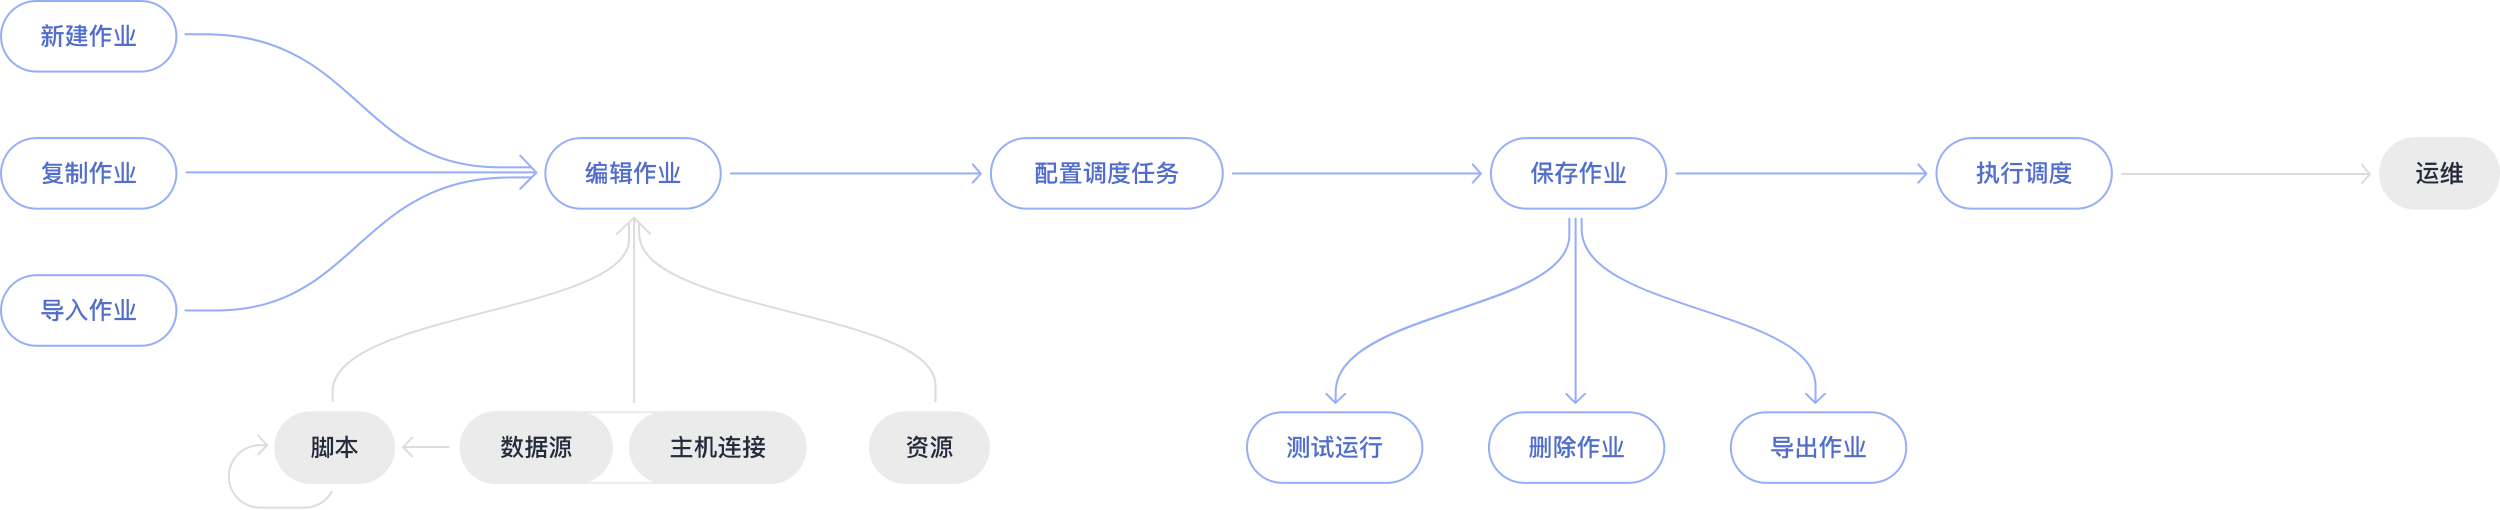 <?xml version="1.0" encoding="utf-8"?>
<!-- Generator: Adobe Illustrator 25.4.1, SVG Export Plug-In . SVG Version: 6.00 Build 0)  -->
<svg version="1.0" id="图层_1" xmlns="http://www.w3.org/2000/svg" xmlns:xlink="http://www.w3.org/1999/xlink" x="0px" y="0px"
	 viewBox="0 0 1240 253" style="enable-background:new 0 0 1240 253;" xml:space="preserve">
<style type="text/css">
	.st0{fill:#96AEFA;}
	.st1{fill:#DFDBDB;}
	.st2{fill-rule:evenodd;clip-rule:evenodd;fill:#DFDBDB;}
	.st3{fill:#EBEBEB;}
	.st4{fill-rule:evenodd;clip-rule:evenodd;fill:#EBEBEB;}
	.st5{fill:#252B3A;}
	.st6{fill-rule:evenodd;clip-rule:evenodd;fill:#96AEFA;}
	.st7{fill:#526ECC;}
</style>
<desc>Created with Sketch.</desc>
<g id="画板" transform="translate(-72, -449)">
	<g id="作业开发流程图" transform="translate(72, 449)">
		<g id="编组-15备份-4" transform="translate(92, 88)">
			<path id="路径-3备份-2" class="st0" d="M164.9-0.5l-2.5,0c-18-0.1-32.7,3.4-45.9,10.3l-0.9,0.5c-9.5,5-16.6,10.6-29.2,21.8
				l-4,3.6C70.6,46.2,64,51.3,55.2,56c-11.6,6.2-24.3,9.4-39.6,9.5l-0.9,0H0c-0.3,0-0.5,0.2-0.5,0.5c0,0.2,0.2,0.4,0.4,0.5l0.1,0
				h14.8c15.9,0,29-3.3,40.9-9.6l0.9-0.5c8.6-4.7,15.3-9.9,27.1-20.5l4-3.6c12.5-11.1,19.6-16.6,29.3-21.6
				C129.8,4,144.1,0.6,161.5,0.5l4.7,0c1.7,0,3.3,0,4.8,0c0.3,0,0.5-0.2,0.5-0.5s-0.2-0.5-0.5-0.5l-2.4,0
				C167.4-0.5,166.2-0.5,164.9-0.5z"/>
		</g>
		<g id="编组-14" transform="translate(113, 107)">
			
				<g id="编组-15备份-6" transform="translate(277.5, 48) rotate(-90) translate(-277.5, -48) translate(233.5, -25.5)">
				<path id="路径-3备份-2_00000020362212192629004450000005303464934093581452_" class="st1" d="M83.6-0.5
					C74.2-0.7,66.7,7.1,60,22.1l-0.2,0.5C55,33.4,51.6,44.8,45.6,67.9l-3.5,13.6c-5.7,22.3-9,33.1-13.4,43.4
					c-6.1,14.1-12.8,21.4-20.8,21.6l-0.3,0H0c-0.3,0-0.5,0.2-0.5,0.5c0,0.2,0.2,0.4,0.4,0.5l0.1,0h7.6c8.6,0,15.5-7.4,21.8-21.7
					l0.5-1.2c4.4-10.5,7.8-21.7,13.7-45l2.3-9.1c6.3-24.4,9.8-36.2,14.6-47.1l0.2-0.3C67.3,8,74.6,0.4,83.6,0.5c1.5,0,3,0,4.4,0
					c0.3,0,0.5-0.2,0.5-0.5c0-0.3-0.2-0.5-0.5-0.5C86.6-0.5,85.1-0.5,83.6-0.5z"/>
			</g>
			
				<g id="编组-15备份-7" transform="translate(125.5, 48) rotate(-90) translate(-125.5, -48) translate(81.5, -25.5)">
				<path id="路径-3备份-2_00000155834961419981696290000003778838325572737471_" class="st1" d="M4.4-0.5
					c9.4-0.2,17,7.6,23.7,22.5l0.2,0.5c4.9,10.9,8.5,22.7,14.6,46.1l3.7,14.4c5.5,21,8.8,31.9,13,41.7l0.3,0.7
					c6,13.8,12.5,20.9,20.2,21.1l0.3,0H88c0.3,0,0.5,0.2,0.5,0.5c0,0.2-0.2,0.4-0.4,0.5l-0.1,0h-7.6c-8.3,0-15-7.2-21.2-21.1
					l-0.5-1.2c-4.4-10.4-7.8-21.8-13.8-44.8l-2.7-10.6C36,46.1,32.4,34.2,27.6,23.3L27.5,23C20.8,8,13.4,0.4,4.4,0.5
					c-1.5,0-3,0-4.4,0c-0.3,0-0.5-0.2-0.5-0.5c0-0.3,0.2-0.5,0.5-0.5C1.4-0.5,2.9-0.5,4.4-0.5z"/>
			</g>
			<path id="矩形备份-11" class="st2" d="M201.5,1L201.5,1c0.3,0,0.5,0.2,0.5,0.5v91c0,0.3-0.2,0.5-0.5,0.5l0,0
				c-0.3,0-0.5-0.2-0.5-0.5v-91C201,1.2,201.2,1,201.5,1z"/>
			<path id="矩形备份-10" class="st2" d="M87.5,114.2h22c0.3,0,0.5,0.2,0.5,0.5l0,0c0,0.3-0.2,0.5-0.5,0.5h-22
				c-0.3,0-0.5-0.2-0.5-0.5l0,0C87,114.5,87.2,114.2,87.5,114.2z"/>
			<path id="形状结合" class="st2" d="M19,113.3v1l-3,0c-8.3,0-15,6.7-15,15c0,8.2,6.5,14.8,14.7,15l0.3,0h22
				c5.6,0,10.5-3.1,13.1-7.7l1.2,0c-2.7,5.2-8,8.7-14.2,8.7H16c-8.8,0-16-7.2-16-16s7.2-16,16-16H19z"/>
			<g id="编组-10备份-3" transform="translate(115, 97)">
				<path id="Rectangle-Copy-8复制-2备份" class="st3" d="M154,0c9.9,0,18,8.1,18,18s-8.1,18-18,18H18C8.1,36,0,27.9,0,18
					S8.1,0,18,0H154z M154,1H18C8.6,1,1,8.6,1,18c0,9.3,7.4,16.8,16.7,17l0.3,0h136c9.4,0,17-7.6,17-17c0-9.3-7.4-16.8-16.7-17
					L154,1z"/>
				<path id="Rectangle-Copy-8复制-2备份_00000157276310288803365750000015754936441234292650_" class="st4" d="M18,0h40
					c9.9,0,18,8.1,18,18l0,0c0,9.9-8.1,18-18,18H18C8.1,36,0,27.9,0,18l0,0C0,8.1,8.1,0,18,0z"/>
				<path id="Rectangle-Copy-8复制-2备份-4" class="st4" d="M102,0h52c9.9,0,18,8.1,18,18l0,0c0,9.9-8.1,18-18,18h-52
					c-9.9,0-18-8.1-18-18l0,0C84,8.1,92.1,0,102,0z"/>
				<path id="数据源" class="st5" d="M31,23.2l0.6-0.9c-0.8-0.6-1.5-1.3-2.1-2.3c0.6-1.4,1-3,1.1-5h0.7v-1.1h-3
					c0.1-0.5,0.2-1,0.2-1.6l-1.1-0.2c-0.2,2.2-0.7,4-1.4,5.3l0.7,0.9c0.2-0.4,0.4-0.8,0.6-1.2c0.3,1,0.7,2,1.1,2.8
					c-0.5,0.9-1.2,1.7-2.1,2.3l0.6,0.9c0.8-0.6,1.5-1.3,2.1-2.2C29.5,21.9,30.2,22.7,31,23.2z M21.1,17.8c0.9-0.6,1.6-1.4,2-2.3v2h1
					v-1.3c0.4,0.2,0.8,0.6,1.3,1l0.6-0.9c-0.7-0.3-1.3-0.7-1.9-0.9v-0.1h2.1v-1h-2.1v-2.2h-1v2.2h-2.3v1h1.5
					c-0.4,0.6-0.9,1.1-1.8,1.5L21.1,17.8z M25.2,14.2c0.4-0.5,0.7-1,0.9-1.5l-0.8-0.4c-0.2,0.5-0.5,1-0.9,1.5L25.2,14.2z M21.7,14.2
					l0.8-0.4c-0.2-0.5-0.4-1-0.7-1.5L21,12.6C21.2,13.1,21.5,13.6,21.7,14.2z M28.9,18.8c-0.4-0.9-0.8-2-1-3.3
					c0-0.2,0.1-0.3,0.1-0.5h1.5C29.5,16.4,29.3,17.7,28.9,18.8z M21,23.2c1.2-0.3,2.2-0.7,3-1.2c0.7,0.3,1.2,0.6,1.7,0.9l0.6-0.9
					c-0.5-0.2-0.9-0.5-1.4-0.7c0.6-0.6,0.9-1.2,1.2-1.9v-0.9h-2.4l0.2-0.6l0,0l-1.1-0.1c-0.1,0.2-0.2,0.5-0.3,0.7h-1.7v1H22
					c-0.2,0.5-0.5,0.9-0.8,1.4c0.6,0.2,1.1,0.4,1.6,0.6c-0.6,0.3-1.4,0.6-2.3,0.8L21,23.2z M23.8,20.8c-0.4-0.2-0.8-0.3-1.2-0.5
					c0.2-0.3,0.4-0.6,0.5-1H25C24.7,19.9,24.3,20.4,23.8,20.8z M34,23.1c0.7,0,1.1-0.4,1.1-1.2v-3.3c0.3-0.2,0.7-0.3,1-0.5V17
					c-0.3,0.2-0.7,0.3-1,0.5v-2.1h1.1v-1.1h-1.1v-2.2H34v2.2h-1.3v1.1H34v2.5c-0.5,0.2-1,0.3-1.6,0.5l0.3,1.1
					c0.4-0.1,0.8-0.3,1.3-0.4v2.6c0,0.3-0.1,0.5-0.4,0.5c-0.3,0-0.6,0-0.9-0.1l0.2,1.1H34z M36.3,23.2c0.8-1.5,1.2-3.3,1.4-5.3h2.2
					v1.2H38v4.1H39v-0.5h2.8v0.5h1.1v-4.1H41v-1.2h2.5v-1H41v-1.2h2.2v-3.1h-6.5v3.9c0,2.4-0.4,4.4-1.2,6L36.3,23.2z M42.1,14.7
					h-4.3v-1h4.3V14.7z M39.9,16.9h-2.1c0-0.1,0-0.3,0-0.4v-0.8h2.1V16.9z M41.9,21.7H39v-1.5h2.8V21.7z M46.8,14.9l0.8-0.8
					c-0.6-0.6-1.3-1.2-2.1-1.8l-0.8,0.7C45.6,13.8,46.3,14.4,46.8,14.9z M47.7,23.2c0.9-1.6,1.3-3.8,1.4-6.5v-3.1h2.6
					c-0.1,0.3-0.2,0.6-0.3,0.9h-1.6v4.4h2v2.9c0,0.3-0.1,0.4-0.4,0.4c-0.3,0-0.6,0-0.9-0.1l0.2,1h1c0.7,0,1.1-0.4,1.1-1.1v-3.2h1.9
					v-4.4h-2.2c0.1-0.3,0.2-0.6,0.3-0.9h2.6v-1H48v4.2c0,2.5-0.4,4.4-1.1,5.8L47.7,23.2z M46.5,17.8l0.8-0.8c-0.5-0.6-1.2-1.2-2-1.8
					L44.5,16C45.4,16.7,46,17.3,46.5,17.8z M53.7,16.3h-3v-0.9h3V16.3z M53.7,18h-3v-0.9h3V18z M45.7,23.2c0.6-1.3,1.2-2.7,1.7-4.2
					l-1-0.4c-0.5,1.4-1.1,2.8-1.8,4.2L45.7,23.2z M54.5,22.6l1-0.4c-0.3-0.9-0.7-1.8-1.2-2.6l-0.9,0.3
					C53.8,20.7,54.2,21.6,54.5,22.6z M49.7,22.6c0.5-0.8,1-1.7,1.2-2.8l-1-0.2c-0.2,0.9-0.6,1.7-1.2,2.4L49.7,22.6z"/>
				<path id="主机连接" class="st5" d="M115.4,22.8v-1.1h-4.8v-2.9h3.8v-1.1h-3.8v-2.5h4.4v-1.1h-4.4l0,0
					c-0.2-0.6-0.4-1.3-0.7-2l-1.1,0.3c0.3,0.5,0.5,1.1,0.7,1.7h-4.4v1.1h4.4v2.5h-3.8v1.1h3.8v2.9h-4.8v1.1H115.4z M119.5,23.2v-6
					c0.3,0.4,0.6,1,1,1.6l0.7-1c-0.6-0.6-1.1-1.2-1.6-1.8v-0.5h1.4v-1.1h-1.4v-2.2h-1.1v2.2h-1.7v1.1h1.6c-0.4,1.4-1,2.6-1.9,3.7
					l0.5,1.2c0.6-0.9,1.1-1.8,1.5-2.9v5.6H119.5z M121.1,23.3c0.6-0.9,0.9-1.8,1.2-2.8c0.2-0.9,0.3-2.1,0.3-3.4v-3.5h1.8v8.1
					c0,0.8,0.4,1.2,1.3,1.2h0.5c0.4,0,0.7-0.1,0.9-0.2c0.2-0.2,0.3-0.5,0.3-0.9c0.1-0.5,0.1-1.1,0.1-2l-1-0.3c0,1.2,0,2-0.1,2.1
					c0,0.1-0.1,0.2-0.1,0.2c-0.1,0-0.1,0.1-0.3,0.1h-0.4c-0.1,0-0.2-0.1-0.2-0.2v-9.1h-4.1v4.6c0,1.3-0.1,2.3-0.2,3
					c-0.2,0.8-0.6,1.6-1,2.3L121.1,23.3z M136.3,21.6v-2.1h3v-1.1h-3v-1.2h2.5v-1h-2.5V15h-1.1v1.3h-1.6c0.4-0.6,0.7-1.2,1-1.9h4.5
					v-1.1h-4.1c0.1-0.3,0.2-0.6,0.3-1l-1.1-0.3c-0.1,0.4-0.3,0.9-0.4,1.2H132v1.1h1.4c-0.4,0.7-0.7,1.4-1.2,1.9l0.3,1h2.6v1.2h-3.2
					v1.1h3.2v2.1H136.3z M130.8,15l0.8-0.8c-0.6-0.6-1.2-1.2-2-1.9l-0.8,0.8C129.7,13.7,130.4,14.4,130.8,15z M129.5,23.3
					c0.6-1.1,1-1.6,1.3-1.6c0.1,0,0.3,0.1,0.4,0.3c0.4,0.4,0.8,0.7,1.2,0.8c0.5,0.1,1.1,0.2,1.9,0.2c0.8,0,1.5,0,2.1,0h2.7l0.3-1.1
					c-0.3,0-0.8,0-1.4,0.1c-0.6,0-1.2,0-1.8,0c-0.9,0-1.7,0-2.4,0c-0.7,0-1.2-0.1-1.6-0.3c-0.3-0.2-0.6-0.4-0.9-0.7
					c-0.1-0.1-0.1-0.1-0.2-0.2v-4.5h-2.7v1.1h1.6v3.4c-0.5,0.2-1,0.9-1.6,1.8L129.5,23.3z M151.3,17v-1.1h-1.8
					c0.2-0.4,0.5-0.9,0.7-1.5l-0.7-0.2h1.6v-1h-2.6c-0.1-0.4-0.2-0.8-0.4-1.1l-1.2,0.2c0.1,0.3,0.3,0.6,0.4,0.9h-2.5v1h4.3
					c-0.2,0.6-0.5,1.2-0.8,1.7h-1c-0.3-0.6-0.5-1.2-0.8-1.7l-0.9,0.4c0.2,0.4,0.4,0.8,0.7,1.2h-1.7V17H151.3z M142,23.1
					c0.8,0,1.2-0.4,1.2-1.2v-3.4c0.3-0.1,0.6-0.3,0.9-0.4V17c-0.3,0.2-0.6,0.3-0.9,0.5v-2h0.9v-1.1h-0.9v-2.2H142v2.2h-1.4v1.1h1.4
					v2.5c-0.5,0.2-1.1,0.3-1.6,0.5l0.3,1.1c0.4-0.1,0.9-0.3,1.3-0.5v2.6c0,0.3-0.1,0.4-0.4,0.4c-0.3,0-0.6,0-0.9-0.1l0.3,1.1H142z
					 M144.7,23.3c1.7-0.3,2.9-0.8,3.7-1.3c0.9,0.4,1.7,0.9,2.4,1.3l0.6-0.9c-0.7-0.4-1.4-0.8-2.2-1.1c0.5-0.6,0.8-1.2,1-2h1.2v-1.1
					h-4c0.1-0.3,0.2-0.5,0.3-0.8l-1.1-0.1c-0.1,0.3-0.2,0.6-0.4,0.9h-2v1.1h1.4c-0.2,0.4-0.5,0.9-0.8,1.3c0.8,0.3,1.5,0.6,2.2,0.9
					c-0.7,0.4-1.7,0.6-3,0.9L144.7,23.3z M148.2,20.8c-0.6-0.3-1.2-0.5-1.8-0.7c0.2-0.3,0.4-0.6,0.6-0.9h2.2
					C149,19.8,148.6,20.3,148.2,20.8z"/>
			</g>
			<g id="编组-10备份" transform="translate(23, 97)">
				<path id="Rectangle-Copy-8复制-2备份_00000103260792244610210870000002919654066659929219_" class="st4" d="M18,0h24
					c9.9,0,18,8.1,18,18l0,0c0,9.9-8.1,18-18,18H18C8.1,36,0,27.9,0,18l0,0C0,8.1,8.1,0,18,0z"/>
				<path id="脚本" class="st5" d="M25.2,22.8l0.9-0.3c-0.2-1-0.4-2.1-0.8-3.3l-0.9,0.2c0.1,0.5,0.3,1.1,0.4,1.6
					c-0.4,0.1-0.9,0.2-1.3,0.3c0.3-0.8,0.6-1.9,0.9-3.2h1.5v-1h-1.2v-1.9h1.1v-1h-1.1v-1.6h-1v1.6h-1.1v1h1.1V17h-1.3v1h1.1
					c-0.3,1-0.6,2-0.9,3.1c-0.1,0.1-0.2,0.2-0.3,0.3l0.2,1c1.1-0.2,2-0.4,2.6-0.5L25.2,22.8z M19.2,23.2c0.4-1.1,0.7-2.4,0.7-4h1.1
					v2.6c0,0.2-0.1,0.4-0.3,0.4c-0.2,0-0.4,0-0.6,0l0.3,1H21c0.7,0,1-0.3,1-0.9v-9.7H19v6c0,1.6-0.2,2.9-0.6,4L19.2,23.2z
					 M27.2,23.2v-9.5h0.9v6.8c0,0.3-0.1,0.4-0.3,0.4l-0.4,0l0.3,1h0.5c0.7,0,1-0.4,1-1.2v-8h-2.9v10.5H27.2z M21.1,15.4H20v-1.9h1.1
					V15.4z M21.1,18.2H20v-1.8h1.1V18.2z M36.6,23.2v-2.4H39v-1.1h-2.5v-4.4h0c0.8,2.1,2.2,4.1,4.2,5.8l0.8-1
					c-1.9-1.4-3.3-3-4.1-4.8h3.7v-1.1h-4.6v-2.1h-1.2v2.1h-4.6v1.1h3.7c-0.9,2-2.2,3.6-4.1,4.9l0.7,1.1c2-1.6,3.5-3.6,4.4-6h0v4.4
					H33v1.1h2.4v2.4H36.6z"/>
			</g>
			<g id="编组-10备份-2" transform="translate(318, 97)">
				<path id="Rectangle-Copy-8复制-2备份_00000112598206602510935820000009411452679058745261_" class="st4" d="M18,0h24
					c9.9,0,18,8.1,18,18l0,0c0,9.9-8.1,18-18,18H18C8.1,36,0,27.9,0,18l0,0C0,8.1,8.1,0,18,0z"/>
				<path id="资源" class="st5" d="M28.8,17.4l0.4-1c-1.8-0.3-3-0.9-3.6-1.8c0.1-0.2,0.1-0.4,0.2-0.7h1.8
					c-0.1,0.4-0.3,0.8-0.5,1.1l1.1,0.3c0.2-0.6,0.4-1.2,0.5-1.7v-0.7H24c0.1-0.2,0.2-0.4,0.3-0.7l-1.1-0.1c-0.3,0.8-0.8,1.5-1.5,2.1
					l0.7,0.9c0.4-0.3,0.8-0.7,1.1-1.1h1.3c-0.2,0.6-0.4,1-0.8,1.4c-0.5,0.4-1.3,0.8-2.4,1l0.4,1c1.4-0.3,2.3-0.8,2.9-1.3
					c0.1-0.1,0.3-0.3,0.4-0.5C25.9,16.4,27.1,17,28.8,17.4z M20.9,14.1l0.6-0.9c-0.6-0.3-1.3-0.6-2-0.8l-0.6,0.9
					C19.6,13.4,20.2,13.7,20.9,14.1z M19.4,17.1c0.9-0.5,1.6-1.1,2.2-1.7L21,14.6c-0.6,0.6-1.4,1.1-2.3,1.6L19.4,17.1z M21.2,21.2
					v-2.7h5.6v2.5h1.2v-3.6h-7.9v3.7H21.2z M19.3,23.2c2.2-0.2,3.7-0.6,4.3-1.2c0.6-0.5,0.9-1.5,1.1-3l-1.1-0.1
					c-0.1,1.2-0.4,2-0.9,2.5c-0.6,0.5-1.8,0.8-3.7,0.9L19.3,23.2z M28.5,23.3l0.6-0.9c-1.3-0.6-2.7-1-4.2-1.4l-0.6,0.9
					C25.7,22.2,27.1,22.7,28.5,23.3z M32.8,14.9l0.8-0.8c-0.6-0.6-1.3-1.2-2.1-1.8l-0.8,0.7C31.6,13.8,32.3,14.4,32.8,14.9z
					 M33.7,23.2c0.9-1.6,1.3-3.8,1.4-6.5v-3.1h2.6c-0.1,0.3-0.2,0.6-0.3,0.9h-1.6v4.4h2v2.9c0,0.3-0.1,0.4-0.4,0.4
					c-0.3,0-0.6,0-0.9-0.1l0.2,1h1c0.7,0,1.1-0.4,1.1-1.1v-3.2h1.9v-4.4h-2.2c0.1-0.3,0.2-0.6,0.3-0.9h2.6v-1H34v4.2
					c0,2.5-0.4,4.4-1.1,5.8L33.7,23.2z M32.5,17.8l0.8-0.8c-0.5-0.6-1.2-1.2-2-1.8L30.5,16C31.4,16.7,32,17.3,32.5,17.8z M39.7,16.3
					h-3v-0.9h3V16.3z M39.7,18h-3v-0.9h3V18z M31.7,23.2c0.6-1.3,1.2-2.7,1.7-4.2l-1-0.4c-0.5,1.4-1.1,2.8-1.8,4.2L31.7,23.2z
					 M40.5,22.6l1-0.4c-0.3-0.9-0.7-1.8-1.2-2.6l-0.9,0.3C39.8,20.7,40.2,21.6,40.5,22.6z M35.7,22.6c0.5-0.8,1-1.7,1.2-2.8l-1-0.2
					c-0.2,0.9-0.6,1.7-1.2,2.4L35.7,22.6z"/>
			</g>
			<path id="路径-6备份-7" class="st1" d="M14.7,108.6c0.2-0.2,0.4-0.2,0.6,0l0.1,0.1l4.5,4.8c0.2,0.2,0.2,0.4,0.1,0.6l-0.1,0.1
				l-4.5,4.5c-0.2,0.2-0.5,0.2-0.7,0c-0.2-0.2-0.2-0.4-0.1-0.6l0.1-0.1l4.2-4.2l-4.2-4.4C14.5,109.2,14.5,108.9,14.7,108.6
				L14.7,108.6z"/>
			<path id="路径-6备份-8" class="st1" d="M91.8,109.6c-0.2-0.2-0.4-0.2-0.6,0l-0.1,0.1l-4.5,4.8c-0.2,0.2-0.2,0.4-0.1,0.6
				l0.1,0.1l4.5,4.5c0.2,0.2,0.5,0.2,0.7,0c0.2-0.2,0.2-0.4,0.1-0.6l-0.1-0.1l-4.2-4.2l4.2-4.4C92,110.2,92,109.9,91.8,109.6
				L91.8,109.6z"/>
			<path id="路径-6备份-10" class="st1" d="M192.6,9.3c-0.2-0.2-0.2-0.4,0-0.6l0.1-0.1l8.4-8c0.2-0.2,0.4-0.2,0.6-0.1l0.1,0.1
				l8,8c0.2,0.2,0.2,0.5,0,0.7c-0.2,0.2-0.4,0.2-0.6,0.1l-0.1-0.1l-7.7-7.7l-8.1,7.7C193.2,9.5,192.9,9.5,192.6,9.3L192.6,9.3z"/>
		</g>
		<g id="编组-13" transform="translate(618, 107.5)">
			
				<g id="编组-15备份-8" transform="translate(224.5, 46.5) rotate(-90) translate(-224.5, -46.5) translate(178.5, -11.5)">
				<path id="路径-3备份-2_00000107563871803280722170000018437956422305322378_" class="st0" d="M86.9-0.5
					c-9.7-0.1-17.6,6.1-24.6,18.2L62,18.4c-4.7,8.4-8.3,17.4-14.3,35.2l-3.3,10c-6.1,18-9.5,26.7-14.1,34.9
					c-6.3,11.1-13.1,16.8-21.5,17l-0.4,0H0.5c-0.3,0-0.5,0.2-0.5,0.5c0,0.2,0.2,0.4,0.4,0.5l0.1,0h7.9c8.8,0,16-5.8,22.4-17l0.3-0.5
					c4.7-8.3,8.1-17,14.2-35.1l3.3-10c6.2-18.3,9.7-27.2,14.6-35.7C70,6.4,77.6,0.4,86.9,0.5c1.6,0,3.1,0,4.6,0
					C91.8,0.5,92,0.3,92,0c0-0.3-0.2-0.5-0.5-0.5C90-0.5,88.5-0.5,86.9-0.5z"/>
			</g>
			
				<g id="编组-15备份-9" transform="translate(102.5, 46.5) rotate(-90) translate(-102.5, -46.5) translate(56.5, -12)">
				<path id="路径-3备份-2_00000173140268434636529550000008825664294644709820_" class="st0" d="M5.1,0
					c9.6-0.1,17.4,5.9,24.4,17.7l0.3,0.5c5.2,8.9,9,18.5,15.6,37.9l3.1,9.1c5.9,17.4,9.4,26.1,13.9,34.1
					c6.2,10.8,12.8,16.4,20.8,16.6l0.4,0h7.9c0.3,0,0.5,0.2,0.5,0.5c0,0.2-0.2,0.4-0.4,0.5l-0.1,0h-7.9c-8.6,0-15.7-5.8-22.1-17.1
					l-0.4-0.6c-4.5-8-8-16.9-13.9-34.3l-3.1-9.1c-6.4-18.7-10.1-28.1-15.1-36.7l-0.2-0.3C22,6.9,14.4,0.9,5.1,1C3.5,1,2,1,0.5,1
					C0.2,1,0,0.8,0,0.5C0,0.2,0.2,0,0.5,0C2,0,3.5,0,5.1,0z"/>
			</g>
			<path id="矩形备份-12" class="st6" d="M163.5,0.5L163.5,0.5c0.3,0,0.5,0.2,0.5,0.5v91c0,0.3-0.2,0.5-0.5,0.5l0,0
				c-0.3,0-0.5-0.2-0.5-0.5V1C163,0.7,163.2,0.5,163.5,0.5z"/>
			<g id="编组-10备份-7" transform="translate(120, 96.5)">
				<path id="Rectangle-Copy-8复制-2备份_00000012463871849140694200000007368543743483027376_" class="st0" d="M70,0
					c9.9,0,18,8.1,18,18s-8.1,18-18,18H18C8.1,36,0,27.9,0,18S8.1,0,18,0H70z M70,1H18C8.6,1,1,8.6,1,18c0,9.3,7.4,16.8,16.7,17
					l0.3,0h52c9.4,0,17-7.6,17-17c0-9.3-7.4-16.8-16.7-17L70,1z"/>
				<path id="删除作业" class="st7" d="M30,23.1c0.7,0,1.1-0.4,1.1-1.2v-9.7h-1v9.4c0,0.4-0.2,0.6-0.5,0.6c-0.4,0-0.9,0-1.4-0.1
					l0.2,1H30z M26.4,23.2c0.6,0,1-0.3,1-1v-4.3h0.6v-1h-0.6v-4.3h-2.7v4.3h-0.7v-4.3h-2.7v4.3h-0.6v1h0.6c0,1.8-0.3,3.3-0.8,4.5
					l0.8,0.7c0.6-1.4,0.9-3.1,1-5.3H23v3.9c0,0.3-0.1,0.4-0.4,0.4c-0.2,0-0.4,0-0.6,0l0.3,0.9h0.6c0.7,0,1-0.3,1-1v-4.3h0.7v0
					c0,1.8-0.2,3.3-0.5,4.5l0.8,0.7c0.4-1.3,0.7-3.1,0.7-5.3h0.8v4c0,0.3-0.1,0.4-0.3,0.4c-0.2,0-0.4,0-0.6,0l0.3,0.9H26.4z
					 M29.2,20.6v-7.4h-1v7.4H29.2z M26.4,16.9h-0.8v-3.3h0.8V16.9z M23,16.9h-0.8v-3.3H23V16.9z M39.5,23.1c0.7,0,1.1-0.4,1.1-1.2
					v-3.3h2.6v-1.1h-2.6v-1.2h1.4v-0.8c0.3,0.3,0.7,0.5,1.1,0.8l0.7-1c-1.4-0.8-2.5-1.8-3.2-3h-1.1c-0.8,1.2-1.9,2.3-3.2,3.1l0.6,1
					c0.4-0.2,0.7-0.5,1-0.7v0.8h1.5v1.2h-2.7v1.1h2.7v3c0,0.3-0.1,0.4-0.3,0.4c-0.3,0-0.7,0-1-0.1l0.3,1.1H39.5z M34,23.2v-9.6h1.4
					c-0.3,1-0.6,2.1-1.1,3.3c0.7,1,1.1,1.9,1.1,2.7c0,0.2,0,0.3-0.1,0.4c-0.1,0.1-0.3,0.1-0.5,0.1c-0.2,0-0.4,0-0.6-0.1l0.4,1.2
					c0.8,0,1.4-0.2,1.7-0.5c0.2-0.2,0.3-0.6,0.3-1.2c0-0.8-0.4-1.8-1.1-2.9c0.4-1.2,0.8-2.2,1.1-3.3v-0.9h-3.6v10.7H34z M41.6,15.3
					h-3.3c0.6-0.6,1.2-1.2,1.7-1.9C40.4,14.1,40.9,14.8,41.6,15.3z M42.4,22.5l1-0.6c-0.3-0.7-0.8-1.6-1.5-2.5L41,19.8
					C41.6,20.8,42,21.7,42.4,22.5z M37,22.5c0.6-0.8,1.2-1.7,1.6-2.7l-1-0.5c-0.5,1-1,1.8-1.6,2.5L37,22.5z M51.5,23.3v-2.7h3.4
					v-1.1h-3.4v-1.8h3.4v-1.1h-3.4v-1.7h3.9v-1.1h-4.9c0.2-0.5,0.4-0.9,0.5-1.4l-1.2-0.3c-0.7,2-1.5,3.6-2.5,4.8l0.8,1
					c0.7-0.8,1.3-1.8,1.9-3h0.4v8.4H51.5z M47,23.3v-8.1c0.5-0.8,0.9-1.7,1.2-2.6l-1.1-0.5c-0.6,1.8-1.5,3.4-2.7,4.7l0.4,1.2
					c0.4-0.4,0.8-0.8,1.1-1.2v6.4H47z M67.4,22.8v-1.1h-3.5v-9.4h-1.1v9.4h-1.4v-9.4h-1.1v9.4h-3.5v1.1H67.4z M58.4,20.2l1-0.3
					c-0.5-2.1-1-3.9-1.6-5.5l-1,0.3C57.5,16.5,58,18.4,58.4,20.2z M65.3,20.2c0.7-1.5,1.3-3.3,1.8-5.4l-1-0.3
					c-0.5,2.2-1.1,3.9-1.8,5.3L65.3,20.2z"/>
			</g>
			<g id="编组-10备份-8" transform="translate(240, 96.5)">
				<path id="Rectangle-Copy-8复制-2备份_00000159447040848604014990000005704524967816406955_" class="st0" d="M70,0
					c9.9,0,18,8.1,18,18s-8.1,18-18,18H18C8.1,36,0,27.9,0,18S8.1,0,18,0H70z M70,1H18C8.6,1,1,8.6,1,18c0,9.3,7.4,16.8,16.7,17
					l0.3,0h52c9.4,0,17-7.6,17-17c0-9.3-7.4-16.8-16.7-17L70,1z"/>
				<path id="导出作业" class="st7" d="M30,17.8c0.5,0,0.9-0.2,1-0.6c0.1-0.2,0.2-0.6,0.2-1.2l-1.1-0.3c0,0.5-0.1,0.8-0.2,0.9
					c-0.1,0.1-0.2,0.2-0.4,0.2h-6.3c-0.3,0-0.5-0.2-0.5-0.5v-0.6h6.9v-3h-8v4.1c0,0.7,0.4,1.1,1.2,1.1H30z M28.6,14.6h-5.7v-1h5.7
					V14.6z M27.7,23.3c0.8,0,1.2-0.4,1.2-1.1v-2.3h2.6v-1.1h-2.6v-0.6h-1.2v0.6h-7.2v1.1h7.2v2c0,0.2-0.2,0.4-0.5,0.4
					c-0.4,0-0.9,0-1.4-0.1l0.3,1.1H27.7z M24.6,22.6l0.9-0.9c-0.5-0.6-1.2-1.2-2-1.8l-0.8,0.8C23.5,21.4,24.2,22.1,24.6,22.6z
					 M34.3,23.2v-0.6h7.4v0.6h1.1v-4.8h-1.1v3.2h-3.1v-4.1h3.7v-4.3h-1.2v3.2h-2.5v-4.1h-1.2v4.1h-2.5v-3.2h-1.2v4.3h3.7v4.1h-3.1
					v-3.2h-1.1v4.8H34.3z M51.5,23.3v-2.7h3.4v-1.1h-3.4v-1.8h3.4v-1.1h-3.4v-1.7h3.9v-1.1h-4.9c0.2-0.5,0.4-0.9,0.5-1.4l-1.2-0.3
					c-0.7,2-1.5,3.6-2.5,4.8l0.8,1c0.7-0.8,1.3-1.8,1.9-3h0.4v8.4H51.5z M47,23.3v-8.1c0.5-0.8,0.9-1.7,1.2-2.6l-1.1-0.5
					c-0.6,1.8-1.5,3.4-2.7,4.7l0.4,1.2c0.4-0.4,0.8-0.8,1.1-1.2v6.4H47z M67.4,22.8v-1.1h-3.5v-9.4h-1.1v9.4h-1.4v-9.4h-1.1v9.4
					h-3.5v1.1H67.4z M58.4,20.2l1-0.3c-0.5-2.1-1-3.9-1.6-5.5l-1,0.3C57.5,16.5,58,18.4,58.4,20.2z M65.3,20.2
					c0.7-1.5,1.3-3.3,1.8-5.4l-1-0.3c-0.5,2.2-1.1,3.9-1.8,5.3L65.3,20.2z"/>
			</g>
			<g id="编组-10备份-6" transform="translate(0, 96.5)">
				<path id="Rectangle-Copy-8复制-2备份_00000119109368755188307180000014298897149622958508_" class="st0" d="M70,0
					c9.9,0,18,8.1,18,18s-8.1,18-18,18H18C8.1,36,0,27.9,0,18S8.1,0,18,0H70z M70,1H18C8.6,1,1,8.6,1,18c0,9.3,7.4,16.8,16.7,17
					l0.3,0h52c9.4,0,17-7.6,17-17c0-9.3-7.4-16.8-16.7-17L70,1z"/>
				<path id="测试运行" class="st7" d="M30.1,23.1c0.7,0,1.1-0.4,1.1-1.2v-9.7h-1.1v9.5c0,0.3-0.1,0.4-0.4,0.4
					c-0.4,0-0.8,0-1.2-0.1l0.2,1.1H30.1z M22.3,14.7l0.8-0.8c-0.5-0.5-1-1.1-1.7-1.6l-0.8,0.7C21.4,13.7,21.9,14.2,22.3,14.7z
					 M24.4,20.2v-6.5h2.2v6.4h1v-7.4h-4.3v7.5H24.4z M29.3,20.6v-7.4h-1v7.4H29.3z M23.4,23.3c0.9-0.4,1.5-1,1.9-1.8
					c0.4-0.8,0.6-1.9,0.7-3.3v-3.8H25v3.8c0,1.1-0.2,1.9-0.5,2.6c-0.3,0.6-0.9,1.1-1.7,1.5L23.4,23.3z M22.1,17.8l0.7-0.8
					c-0.4-0.6-1-1.2-1.6-1.7L20.4,16C21.1,16.7,21.7,17.2,22.1,17.8z M21.5,23.1c0.5-1.3,1-2.7,1.5-4.1l-1-0.4
					c-0.4,1.4-0.9,2.7-1.5,4.1L21.5,23.1z M27.3,23.2l0.8-0.7c-0.5-0.6-1.1-1.2-1.8-1.9l-0.7,0.7C26.4,22,26.9,22.6,27.3,23.2z
					 M42.4,14.1l0.8-0.6c-0.3-0.4-0.7-0.9-1.2-1.5l-0.8,0.5C41.7,13.2,42.1,13.7,42.4,14.1z M42.2,23.1c0.6,0,1.1-0.9,1.5-2.6
					l-0.9-0.7c-0.2,1.4-0.4,2.1-0.6,2.1c-0.3-0.1-0.6-0.8-0.8-2.1c-0.2-1.1-0.3-2.6-0.3-4.4h2.3v-1.1H41c0-0.7,0-1.4,0-2.1h-1.1
					c0,0.7,0,1.4,0,2.1h-3.7v1.1h3.7c0,1.5,0.1,2.8,0.3,3.9c0.2,1.2,0.4,2.2,0.8,3C41.4,22.8,41.8,23.1,42.2,23.1z M35.2,14.8
					l0.8-0.8c-0.5-0.6-1.1-1.2-1.9-1.8L33.3,13C34.1,13.7,34.7,14.3,35.2,14.8z M34.2,22.9c0.8-0.6,1.5-1.2,2.1-1.9L36,19.8
					c-0.3,0.3-0.6,0.6-0.9,0.9v-4.9h-2.7v1.1h1.6v4.4c0,0.2-0.1,0.4-0.3,0.6L34.2,22.9z M36.7,22.4c1.2-0.2,2.3-0.5,3.3-0.7v-1.1
					c-0.5,0.1-0.9,0.3-1.4,0.4v-3h1v-1.1h-3.2V18h1v3.2c-0.4,0.1-0.7,0.1-1.1,0.2L36.7,22.4z M46.8,14.9l0.8-0.8
					c-0.6-0.6-1.2-1.2-2-1.9L44.8,13C45.7,13.7,46.4,14.3,46.8,14.9z M54.5,13.8v-1.1h-5.6v1.1H54.5z M54.2,21.2l1-0.3
					c-0.5-1.4-1.1-2.7-1.7-3.8l-0.9,0.3c0.3,0.5,0.6,1.1,0.8,1.7c-0.9,0.2-2.1,0.4-3.4,0.6c0.5-0.8,1.1-1.8,1.6-3.3h3.7v-1.1h-7.2
					v1.1h2.4c-0.9,2.2-1.6,3.3-2.1,3.5l0.3,1c2.1-0.2,3.8-0.5,5.1-0.8C54,20.5,54.1,20.9,54.2,21.2z M45.5,23.3
					c0.6-1.1,1-1.6,1.3-1.6c0.1,0,0.3,0.1,0.4,0.3c0.4,0.4,0.8,0.7,1.2,0.8c0.5,0.1,1.1,0.2,1.9,0.2c0.8,0,1.5,0,2.1,0h2.8l0.3-1.1
					c-0.3,0-0.8,0-1.4,0.1c-0.6,0-1.2,0-1.8,0c-0.9,0-1.7,0-2.4,0c-0.7,0-1.2-0.1-1.6-0.3c-0.3-0.2-0.6-0.4-0.9-0.7
					c-0.1-0.1-0.1-0.1-0.2-0.2v-4.5h-2.7v1.1h1.6v3.4c-0.5,0.2-1,0.9-1.6,1.8L45.5,23.3z M56.8,16.3c1.5-1.1,2.6-2.2,3.3-3.6l-1-0.5
					c-0.6,1.1-1.4,2.1-2.6,2.9L56.8,16.3z M66.9,13.9v-1.1H61v1.1H66.9z M59.4,23.2v-5.9c0.5-0.6,0.9-1.2,1.2-1.8l-1-0.5
					c-0.6,1.3-1.7,2.4-3,3.4l0.3,1.1c0.5-0.3,1-0.7,1.4-1.1v4.8H59.4z M64.3,23.2c0.9,0,1.3-0.4,1.3-1.2v-5.1h1.9v-1.1h-6.7v1.1h3.6
					v4.8c0,0.3-0.2,0.4-0.5,0.4c-0.5,0-1,0-1.6-0.1l0.3,1.1H64.3z"/>
			</g>
			<path id="路径-6备份-4" class="st0" d="M168.6,87.5c0.2,0.2,0.2,0.4,0,0.6l-0.1,0.1l-4.8,4.5c-0.2,0.2-0.4,0.2-0.6,0.1
				l-0.1-0.1l-4.5-4.5c-0.2-0.2-0.2-0.5,0-0.7c0.2-0.2,0.4-0.2,0.6-0.1l0.1,0.1l4.2,4.2l4.4-4.2C168.1,87.3,168.4,87.3,168.6,87.5
				L168.6,87.5z"/>
			<path id="路径-6备份-6" class="st0" d="M287.6,87.5c0.2,0.2,0.2,0.4,0,0.6l-0.1,0.1l-4.8,4.5c-0.2,0.2-0.4,0.2-0.6,0.1
				l-0.1-0.1l-4.5-4.5c-0.2-0.2-0.2-0.5,0-0.7c0.2-0.2,0.4-0.2,0.6-0.1l0.1,0.1l4.2,4.2l4.4-4.2C287.1,87.3,287.4,87.3,287.6,87.5
				L287.6,87.5z"/>
			<path id="路径-6备份-5" class="st0" d="M49.6,87.5c0.2,0.2,0.2,0.4,0,0.6l-0.1,0.1l-4.8,4.5c-0.2,0.2-0.4,0.2-0.6,0.1
				l-0.1-0.1l-4.5-4.5c-0.2-0.2-0.2-0.5,0-0.7c0.2-0.2,0.4-0.2,0.6-0.1l0.1,0.1l4.2,4.2l4.4-4.2C49.1,87.3,49.4,87.3,49.6,87.5
				L49.6,87.5z"/>
		</g>
		<g id="编组-15备份-5" transform="translate(92, 17)">
			<path id="路径-3备份-2_00000010269212528999577630000017283871051392058779_" class="st0" d="M6.1-0.5l2.5,0
				c18-0.1,32.7,3.4,45.9,10.3l0.9,0.5c9.5,5,16.6,10.6,29.2,21.8l4,3.6C100.4,46.2,107,51.3,115.8,56c11.6,6.2,24.3,9.4,39.6,9.5
				l0.9,0H171c0.3,0,0.5,0.2,0.5,0.5c0,0.2-0.2,0.4-0.4,0.5l-0.1,0h-14.8c-15.9,0-29-3.3-40.9-9.6l-0.9-0.5
				c-8.6-4.7-15.3-9.9-27.1-20.5l-4-3.6C70.8,21.1,63.7,15.7,54,10.7C41.2,4,26.9,0.6,9.5,0.5l-4.7,0c-1.7,0-3.3,0-4.8,0
				c-0.3,0-0.5-0.2-0.5-0.5S-0.3-0.5,0-0.5l2.4,0C3.6-0.5,4.8-0.5,6.1-0.5z"/>
		</g>
		<path id="矩形备份-5" class="st6" d="M92.5,85h173c0.3,0,0.5,0.2,0.5,0.5l0,0c0,0.3-0.2,0.5-0.5,0.5h-173
			c-0.3,0-0.5-0.2-0.5-0.5l0,0C92,85.2,92.2,85,92.5,85z"/>
		<g id="编组-20" transform="translate(362, 80.75)">
			<path id="矩形备份-6" class="st6" d="M0.5,4.8h123c0.3,0,0.5,0.2,0.5,0.5s-0.2,0.5-0.5,0.5H0.5C0.2,5.8,0,5.5,0,5.2
				S0.2,4.8,0.5,4.8z"/>
			<path id="路径-6" class="st0" d="M120.2,0.4c0.2-0.2,0.5-0.2,0.6,0l0.1,0.1l4,4.6c0.1,0.2,0.2,0.4,0,0.6l-0.1,0.1l-4,4.4
				c-0.2,0.2-0.5,0.2-0.7,0c-0.2-0.2-0.2-0.4-0.1-0.6l0.1-0.1l3.7-4.1l-3.7-4.3C120,0.9,120,0.6,120.2,0.4L120.2,0.4z"/>
		</g>
		<g id="编组-20备份" transform="translate(611, 80.75)">
			<path id="矩形备份-6_00000036210769298798795710000014481005037493172389_" class="st6" d="M0.5,4.8h122
				c0.3,0,0.5,0.2,0.5,0.5s-0.2,0.5-0.5,0.5H0.5C0.2,5.8,0,5.5,0,5.2S0.2,4.8,0.5,4.8z"/>
			<path id="路径-6_00000125574552999454014980000015903045953180180138_" class="st0" d="M119.2,0.4c0.2-0.2,0.5-0.2,0.6,0
				l0.1,0.1l4,4.6c0.1,0.2,0.2,0.4,0,0.6l-0.1,0.1l-4,4.4c-0.2,0.2-0.5,0.2-0.7,0c-0.2-0.2-0.2-0.4-0.1-0.6l0.1-0.1l3.7-4.1
				l-3.7-4.3C119,0.9,119,0.6,119.2,0.4L119.2,0.4z"/>
		</g>
		<g id="编组-20备份-2" transform="translate(831, 80.75)">
			<path id="矩形备份-6_00000127036876052168861210000000278666298616660402_" class="st6" d="M0.5,4.8h123
				c0.3,0,0.5,0.2,0.5,0.5s-0.2,0.5-0.5,0.5H0.5C0.2,5.8,0,5.5,0,5.2S0.2,4.8,0.5,4.8z"/>
			<path id="路径-6_00000132066343325078948040000007016953627094837404_" class="st0" d="M120.2,0.4c0.2-0.2,0.5-0.2,0.6,0
				l0.1,0.1l4,4.6c0.1,0.2,0.2,0.4,0,0.6l-0.1,0.1l-4,4.4c-0.2,0.2-0.5,0.2-0.7,0c-0.2-0.2-0.2-0.4-0.1-0.6l0.1-0.1l3.7-4.1
				l-3.7-4.3C120,0.9,120,0.6,120.2,0.4L120.2,0.4z"/>
		</g>
		<g id="编组-20备份-3" transform="translate(1052, 81)">
			<path id="矩形备份-6_00000070815283918895234590000006822270368905026442_" class="st2" d="M0.5,4.8h122
				c0.3,0,0.5,0.2,0.5,0.5s-0.2,0.5-0.5,0.5H0.5C0.2,5.8,0,5.5,0,5.2S0.2,4.8,0.5,4.8z"/>
			<path id="路径-6_00000169538319975243621230000010539643324403762312_" class="st1" d="M119.2,0.4c0.2-0.2,0.5-0.2,0.6,0
				l0.1,0.1l4,4.6c0.1,0.2,0.2,0.4,0,0.6l-0.1,0.1l-4,4.4c-0.2,0.2-0.5,0.2-0.7,0c-0.2-0.2-0.2-0.4-0.1-0.6l0.1-0.1l3.7-4.1
				l-3.7-4.3C119,0.9,119,0.6,119.2,0.4L119.2,0.4z"/>
		</g>
		<g id="编组-2" transform="translate(0, 68)">
			<path id="Rectangle-Copy-8复制-2" class="st0" d="M70,0c9.9,0,18,8.1,18,18s-8.1,18-18,18H18C8.1,36,0,27.9,0,18S8.1,0,18,0H70
				z M70,1H18C8.6,1,1,8.6,1,18c0,9.3,7.4,16.8,16.7,17l0.3,0h52c9.4,0,17-7.6,17-17c0-9.3-7.4-16.8-16.7-17L70,1z"/>
			<path id="复制作业" class="st7" d="M21.4,23.3c2-0.1,3.7-0.4,5.1-0.9c1.4,0.5,2.9,0.8,4.6,0.9l0.3-1c-1.3,0-2.4-0.2-3.5-0.4
				c0.9-0.5,1.5-1,2.1-1.7v-0.8h-5.3c0.2-0.2,0.3-0.4,0.5-0.6h4.7v-4H23c0.1-0.2,0.3-0.4,0.4-0.6h7.4v-1h-6.9
				c0.1-0.2,0.2-0.5,0.3-0.7L23.1,12c-0.4,1.3-1.2,2.4-2.4,3.3l0.7,0.9c0.4-0.3,0.8-0.7,1.2-1.1v3.4h1.4c-0.6,0.8-1.6,1.4-2.8,1.9
				l0.6,1c0.6-0.3,1.1-0.6,1.6-0.9c0.6,0.5,1.2,0.9,1.9,1.2c-1.2,0.3-2.6,0.5-4.2,0.5L21.4,23.3z M28.8,16.1h-5.2v-0.7h5.2V16.1z
				 M28.8,17.7h-5.2V17h5.2V17.7z M26.5,21.3c-0.9-0.3-1.6-0.7-2.3-1.2h4.4C28,20.6,27.3,21,26.5,21.3z M36.5,23.2v-4.2h1.2V21
				c0,0.3-0.2,0.4-0.5,0.4l-0.5,0l0.3,1.1h0.6c0.8,0,1.2-0.4,1.2-1.2V18h-2.3v-1H39v-1.1h-2.5v-1.3h2.1v-1h-2.1v-1.4h-1.1v1.4h-1.1
				c0.1-0.3,0.1-0.6,0.2-0.9l-1.1-0.2c-0.2,1.1-0.5,2-1.1,2.6l0.9,0.7c0.3-0.3,0.5-0.7,0.7-1.1h1.4v1.3h-2.8V17h2.8v1h-2.3v4.5h1.1
				v-3.4h1.2v4.2H36.5z M41.9,23.1c0.8,0,1.2-0.4,1.2-1.2v-9.7H42v9.4c0,0.3-0.2,0.5-0.5,0.5c-0.5,0-1.1,0-1.6-0.1l0.3,1.1H41.9z
				 M40.7,20.6v-7.3h-1.1v7.3H40.7z M51.5,23.3v-2.7h3.4v-1.1h-3.4v-1.8h3.4v-1.1h-3.4v-1.7h3.9v-1.1h-4.9c0.2-0.5,0.4-0.9,0.5-1.4
				l-1.2-0.3c-0.7,2-1.5,3.6-2.5,4.8l0.8,1c0.7-0.8,1.3-1.8,1.9-3h0.4v8.4H51.5z M47,23.3v-8.1c0.5-0.8,0.9-1.7,1.2-2.6l-1.1-0.5
				c-0.6,1.8-1.5,3.4-2.7,4.7l0.4,1.2c0.4-0.4,0.8-0.8,1.1-1.2v6.4H47z M67.4,22.8v-1.1h-3.5v-9.4h-1.1v9.4h-1.4v-9.4h-1.1v9.4h-3.5
				v1.1H67.4z M58.4,20.2l1-0.3c-0.5-2.1-1-3.9-1.6-5.5l-1,0.3C57.5,16.5,58,18.4,58.4,20.2z M65.3,20.2c0.7-1.5,1.3-3.3,1.8-5.4
				l-1-0.3c-0.5,2.2-1.1,3.9-1.8,5.3L65.3,20.2z"/>
		</g>
		<g id="编组-10" transform="translate(270, 68)">
			<path id="Rectangle-Copy-8复制-2备份_00000078037853932265424550000011824321257421259151_" class="st0" d="M70,0
				c9.9,0,18,8.1,18,18s-8.1,18-18,18H18C8.1,36,0,27.9,0,18S8.1,0,18,0H70z M70,1H18C8.6,1,1,8.6,1,18c0,9.3,7.4,16.8,16.7,17
				l0.3,0h52c9.4,0,17-7.6,17-17c0-9.3-7.4-16.8-16.7-17L70,1z"/>
			<path id="编辑作业" class="st7" d="M26.5,23.2v-2.6h0.7V23H28v-2.4h0.7V23h0.8v-2.4h0.7v1.4c0,0.2-0.1,0.3-0.3,0.3l-0.5,0
				l0.2,0.9h0.5c0.6,0,0.9-0.3,0.9-0.9v-4.9h-5.5l0-0.8h5.4v-3.3h-2.7c-0.1-0.5-0.3-0.9-0.4-1.2l-1.2,0.2c0.2,0.3,0.3,0.7,0.5,1
				h-2.7v3c0,2.5-0.5,4.6-1.4,6.2l0.8,0.7c0.8-1.4,1.3-2.9,1.5-4.7v4.7H26.5z M20.9,20.1c1-0.1,2-0.4,3.1-0.7v-1
				c-0.6,0.2-1.2,0.4-1.8,0.5c0.6-0.8,1.4-2.1,2.3-3.9l-1-0.4c-0.2,0.4-0.4,0.8-0.6,1.2c-0.4,0.1-0.8,0.1-1.2,0.2
				c0.5-0.9,1.1-2,1.6-3.4l-1.1-0.4c-0.4,1.3-0.8,2.4-1.4,3.5c-0.1,0.2-0.3,0.3-0.5,0.4l0.3,1c0.6-0.1,1.1-0.2,1.7-0.3
				c-0.5,0.9-0.9,1.6-1.3,2c-0.1,0.1-0.3,0.3-0.5,0.3L20.9,20.1z M30.1,15.6h-4.4v-1.3h4.4V15.6z M27.2,19.7h-0.7v-1.4h0.7V19.7z
				 M28.7,19.7H28v-1.4h0.7V19.7z M30.2,19.7h-0.7v-1.4h0.7V19.7z M20.8,22.6c1.1-0.3,2-0.6,2.8-1v-1.1c-0.9,0.4-1.8,0.8-3,1
				L20.8,22.6z M35.9,23.2v-2.6c0.5-0.1,0.9-0.2,1.4-0.3v-1.1c-0.4,0.1-0.9,0.2-1.4,0.3v-1.4h1.2v-1h-1.2v-1.7h-1.1v1.7h-0.9
				c0.3-0.7,0.5-1.5,0.8-2.4h2.7v-1.1h-2.4c0.1-0.5,0.2-0.9,0.3-1.4l-1.1-0.2c-0.1,0.6-0.2,1.1-0.3,1.6h-1.2v1.1h0.9
				c-0.3,1-0.5,1.8-0.8,2.4l0.3,1h1.8v1.6c-0.7,0.1-1.5,0.2-2.3,0.3l0.2,1.1c0.7-0.1,1.4-0.2,2.1-0.3v2.4H35.9z M42.8,15.2v-2.7
				h-4.9v2.7H42.8z M41.8,14.4H39v-0.9h2.7V14.4z M42.6,23.3v-1.5l0.9-0.2v-1c-0.3,0-0.6,0.1-0.9,0.2v-4h0.8v-1h-6.3v1H38v4.6
				c-0.3,0-0.7,0-1.1,0.1l0.1,1c1.6-0.1,3.1-0.3,4.5-0.5v1.3H42.6z M41.6,17.6H39v-0.8h2.5V17.6z M41.6,19.4H39v-0.8h2.5V19.4z
				 M39,21.3v-1h2.5V21C40.8,21.1,39.9,21.2,39,21.3z M51.5,23.3v-2.7h3.4v-1.1h-3.4v-1.8h3.4v-1.1h-3.4v-1.7h3.9v-1.1h-4.9
				c0.2-0.5,0.4-0.9,0.5-1.4l-1.2-0.3c-0.7,2-1.5,3.6-2.5,4.8l0.8,1c0.7-0.8,1.3-1.8,1.9-3h0.4v8.4H51.5z M47,23.3v-8.1
				c0.5-0.8,0.9-1.7,1.2-2.6l-1.1-0.5c-0.6,1.8-1.5,3.4-2.7,4.7l0.4,1.2c0.4-0.4,0.8-0.8,1.1-1.2v6.4H47z M67.4,22.8v-1.1h-3.5v-9.4
				h-1.1v9.4h-1.4v-9.4h-1.1v9.4h-3.5v1.1H67.4z M58.4,20.2l1-0.3c-0.5-2.1-1-3.9-1.6-5.5l-1,0.3C57.5,16.5,58,18.4,58.4,20.2z
				 M65.3,20.2c0.7-1.5,1.3-3.3,1.8-5.4l-1-0.3c-0.5,2.2-1.1,3.9-1.8,5.3L65.3,20.2z"/>
		</g>
		<g id="编组-10备份-5" transform="translate(739, 68)">
			<path id="Rectangle-Copy-8复制-2备份_00000072959919923471069980000001512457248560443572_" class="st0" d="M70,0
				c9.9,0,18,8.1,18,18s-8.1,18-18,18H18C8.1,36,0,27.9,0,18S8.1,0,18,0H70z M70,1H18C8.6,1,1,8.6,1,18c0,9.3,7.4,16.8,16.7,17
				l0.3,0h52c9.4,0,17-7.6,17-17c0-9.3-7.4-16.8-16.7-17L70,1z"/>
			<path id="保存作业" class="st7" d="M23,23.3v-8.2c0.4-0.8,0.8-1.6,1.1-2.5L23,12.1c-0.6,1.8-1.4,3.5-2.6,4.9l0.4,1.2
				c0.4-0.4,0.8-0.9,1.1-1.3v6.4H23z M28,23.2v-4.4h0.1c0.7,1.5,1.6,2.8,2.7,3.8l0.7-1c-1.1-0.8-1.9-1.8-2.6-2.8h2.3v-1.1H28v-1.1
				h2.4v-4h-5.8v4h2.3v1.1h-3.2v1.1h2.2c-0.7,1.2-1.5,2.1-2.5,2.8l0.6,1c1.1-0.9,2.1-2.2,2.8-3.9h0.1v4.4H28z M29.2,15.5h-3.6v-1.8
				h3.6V15.5z M35.2,23.2v-6.1c0.6-0.9,1.2-1.8,1.6-2.8h6.4v-1.1h-6c0.1-0.3,0.2-0.7,0.3-1l-1.2-0.1c-0.1,0.4-0.2,0.8-0.4,1.2h-3.2
				v1.1h2.7c-0.8,1.6-1.8,3-3.2,4.2l0.7,0.9c0.3-0.3,0.7-0.6,1-0.9v4.7H35.2z M39.3,23.2c0.8,0,1.2-0.4,1.2-1.2v-2h2.9v-1.1h-2.9
				v-0.5c0.8-0.5,1.5-1.1,2.1-1.7v-1H37v1h4.3c-0.6,0.5-1.2,0.9-1.8,1.3v1H36V20h3.4v1.6c0,0.4-0.2,0.6-0.6,0.6c-0.5,0-0.9,0-1.3,0
				l0.3,1.1H39.3z M51.5,23.3v-2.7h3.4v-1.1h-3.4v-1.8h3.4v-1.1h-3.4v-1.7h3.9v-1.1h-4.9c0.2-0.5,0.4-0.9,0.5-1.4l-1.2-0.3
				c-0.7,2-1.5,3.6-2.5,4.8l0.8,1c0.7-0.8,1.3-1.8,1.9-3h0.4v8.4H51.5z M47,23.3v-8.1c0.5-0.8,0.9-1.7,1.2-2.6l-1.1-0.5
				c-0.6,1.8-1.5,3.4-2.7,4.7l0.4,1.2c0.4-0.4,0.8-0.8,1.1-1.2v6.4H47z M67.4,22.8v-1.1h-3.5v-9.4h-1.1v9.4h-1.4v-9.4h-1.1v9.4h-3.5
				v1.1H67.4z M58.4,20.2l1-0.3c-0.5-2.1-1-3.9-1.6-5.5l-1,0.3C57.5,16.5,58,18.4,58.4,20.2z M65.3,20.2c0.7-1.5,1.3-3.3,1.8-5.4
				l-1-0.3c-0.5,2.2-1.1,3.9-1.8,5.3L65.3,20.2z"/>
		</g>
		<g id="编组-10备份-9" transform="translate(960, 68)">
			<path id="Rectangle-Copy-8复制-2备份_00000033327233799384465370000012368464204952573884_" class="st0" d="M70,0
				c9.9,0,18,8.1,18,18s-8.1,18-18,18H18C8.1,36,0,27.9,0,18S8.1,0,18,0H70z M70,1H18C8.6,1,1,8.6,1,18c0,9.3,7.4,16.8,16.7,17
				l0.3,0h52c9.4,0,17-7.6,17-17c0-9.3-7.4-16.8-16.7-17L70,1z"/>
			<path id="执行调度" class="st7" d="M24.7,23.2c1.1-0.9,1.8-2.2,2.2-3.8c0.4,0.3,0.7,0.6,1.1,1l0.7-1c-0.5-0.4-1-0.8-1.5-1.2
				c0.1-0.6,0.1-1.2,0.1-1.8v-1.2h1.4V18c0,2.1,0.1,3.4,0.4,4.1c0.3,0.7,0.7,1,1.3,1c0.3,0,0.5-0.2,0.7-0.6c0.2-0.4,0.4-1.1,0.6-2.2
				l-0.9-0.5c-0.1,0.5-0.1,0.9-0.2,1.2c-0.1,0.4-0.2,0.6-0.3,0.6c-0.2,0-0.3-0.2-0.3-0.7c-0.1-0.4-0.1-1.3-0.1-2.8l0-4.2h-2.5v-1.9
				h-1.1v1.9h-1.4v1.1h1.4v1.2c0,0.4,0,0.7-0.1,1.1c-0.3-0.2-0.6-0.4-1-0.6l-0.6,0.9c0.5,0.2,0.9,0.5,1.4,0.9
				c-0.3,1.6-1,2.9-2.1,3.8L24.7,23.2z M22,23.1c0.8,0,1.2-0.4,1.2-1.2v-3.3c0.4-0.2,0.7-0.3,1.1-0.5V17c-0.4,0.2-0.7,0.4-1.1,0.5
				v-2.1h1v-1.1h-1v-2.2H22v2.2h-1.4v1.1H22V18c-0.6,0.2-1.1,0.3-1.7,0.5l0.3,1.1c0.5-0.1,0.9-0.3,1.4-0.4v2.6
				c0,0.3-0.2,0.4-0.4,0.4c-0.3,0-0.7,0-1-0.1l0.3,1.1H22z M32.8,16.3c1.5-1.1,2.6-2.2,3.3-3.6l-1-0.5c-0.6,1.1-1.4,2.1-2.6,2.9
				L32.8,16.3z M42.9,13.9v-1.1H37v1.1H42.9z M35.4,23.2v-5.9c0.5-0.6,0.9-1.2,1.2-1.8l-1-0.5c-0.6,1.3-1.7,2.4-3,3.4l0.3,1.1
				c0.5-0.3,1-0.7,1.4-1.1v4.8H35.4z M40.3,23.2c0.9,0,1.3-0.4,1.3-1.2v-5.1h1.9v-1.1h-6.7v1.1h3.6v4.8c0,0.3-0.2,0.4-0.5,0.4
				c-0.5,0-1,0-1.6-0.1l0.3,1.1H40.3z M47.2,14.8l0.8-0.8c-0.5-0.6-1.1-1.2-1.9-1.8L45.3,13C46.1,13.7,46.7,14.3,47.2,14.8z
				 M48.4,23.2c0.7-1,1.1-2.4,1.1-4v-5.7h4.6v8c0,0.4-0.2,0.6-0.5,0.6c-0.3,0-0.7,0-1,0l0.3,1h1.1c0.8,0,1.2-0.4,1.2-1.2v-9.4h-6.7
				v6.8c0,1.3-0.3,2.3-0.9,3.2L48.4,23.2z M53.8,17.5v-0.9h-1.4v-0.9h1.2v-0.9h-1.2v-0.9h-1.1v0.9H50v0.9h1.2v0.9h-1.4v0.9H53.8z
				 M46.2,22.6c0.7-0.5,1.3-1,2-1.7l-0.3-1.1c-0.2,0.2-0.5,0.5-0.7,0.7v-4.8h-2.7v1.1H46V21c0,0.2-0.1,0.4-0.3,0.6L46.2,22.6z
				 M53.4,21.4v-3.2h-3.2v3.2H53.4z M52.4,20.5h-1.3v-1.4h1.3V20.5z M57.3,23.2c0.8-1.6,1.2-3.7,1.3-6.3v-0.7h1.8v1.8h5v-1.8h1.8
				v-1.1h-1.8v-0.8h-1.1v0.8h-2.8v-0.8h-1.1v0.8h-1.8v-1.1h8.6V13h-4c-0.1-0.3-0.3-0.6-0.4-0.9l-1.2,0.2c0.1,0.2,0.3,0.5,0.4,0.7
				h-4.5v3.9c0,2.4-0.4,4.2-1,5.5L57.3,23.2z M64.3,17.1h-2.8v-0.9h2.8V17.1z M67,23.3l0.5-1c-1.3-0.2-2.5-0.5-3.5-0.8
				c0.9-0.5,1.6-1.2,2.2-1.9v-0.8h-7.1v1h0.8c0.5,0.6,1.1,1.2,1.9,1.7c-1,0.4-2.2,0.7-3.6,0.9l0.5,1c1.6-0.3,3-0.7,4.2-1.2
				C64.1,22.6,65.4,23,67,23.3z M62.8,21c-0.7-0.4-1.2-0.8-1.7-1.2h3.5C64.1,20.2,63.5,20.6,62.8,21z"/>
		</g>
		<g id="编组-10备份-4" transform="translate(491, 68)">
			<path id="Rectangle-Copy-8复制-2备份_00000059276837888404716790000015339975410232668848_" class="st0" d="M98,0
				c9.9,0,18,8.1,18,18s-8.1,18-18,18H18C8.1,36,0,27.9,0,18S8.1,0,18,0H98z M98,1H18C8.6,1,1,8.6,1,18c0,9.3,7.4,16.8,16.7,17
				l0.3,0h80c9.4,0,17-7.6,17-17c0-9.3-7.4-16.8-16.7-17L98,1z"/>
			<path id="配置调度任务" class="st7" d="M23.8,23.2v-0.6h3.1v0.6h1v-8.4h-1.3v-1.1h1.5v-1.1h-5.5v1.1h1.5v1.1h-1.3v8.4H23.8
				z M31.9,23c0.6,0,1-0.2,1.2-0.6c0.2-0.4,0.3-1.2,0.4-2.5l-1.1-0.4c0,0.9-0.1,1.5-0.1,1.8C32.2,21.8,32,22,31.7,22h-1.8
				c-0.2,0-0.3-0.2-0.3-0.6v-3.7h3.2v-5.1h-4.4v1.1h3.3v2.9h-3.2v5.3c0,0.8,0.3,1.2,0.9,1.2H31.9z M25.7,14.8H25v-1.1h0.6V14.8z
				 M23.8,18.7v-2.8h0.5v0.7C24.3,17.4,24.1,18.1,23.8,18.7z M26.9,19.6h-3.1v-0.7l0.5,0.5c0.5-0.6,0.7-1.5,0.7-2.8v-0.7h0.6v2.1
				c0,0.6,0.3,0.9,0.8,0.9h0.5V19.6z M26.9,17.9h-0.2c-0.2,0-0.3-0.1-0.3-0.2v-1.8h0.5V17.9z M26.9,21.5h-3.1v-0.9h3.1V21.5z
				 M45.4,23v-0.9h-1.7v-5.2h-3.4l0.1-0.5h4.8v-0.9h-4.6l0.1-0.6l0,0h3.8v-2.4h-8.9v2.4h3.9c0,0.2,0,0.4-0.1,0.6h-4.6v0.9h4.5
				c0,0.2-0.1,0.3-0.1,0.5h-2.9v5.2h-1.7V23H45.4z M43.3,14.2h-1.5v-0.8h1.5V14.2z M40.8,14.2h-1.6v-0.8h1.6V14.2z M38.2,14.2h-1.5
				v-0.8h1.5V14.2z M42.6,18.3h-5.2v-0.6h5.2V18.3z M42.6,19.5h-5.2v-0.6h5.2V19.5z M42.6,20.8h-5.2v-0.6h5.2V20.8z M42.6,22.1h-5.2
				v-0.6h5.2V22.1z M49.2,14.8l0.8-0.8c-0.5-0.6-1.1-1.2-1.9-1.8L47.3,13C48.1,13.7,48.7,14.3,49.2,14.8z M50.4,23.2
				c0.7-1,1.1-2.4,1.1-4v-5.7h4.6v8c0,0.4-0.2,0.6-0.5,0.6c-0.3,0-0.7,0-1,0l0.3,1h1.1c0.8,0,1.2-0.4,1.2-1.2v-9.4h-6.7v6.8
				c0,1.3-0.3,2.3-0.9,3.2L50.4,23.2z M55.8,17.5v-0.9h-1.4v-0.9h1.2v-0.9h-1.2v-0.9h-1.1v0.9H52v0.9h1.2v0.9h-1.4v0.9H55.8z
				 M48.2,22.6c0.7-0.5,1.3-1,2-1.7l-0.3-1.1c-0.2,0.2-0.5,0.5-0.7,0.7v-4.8h-2.7v1.1H48V21c0,0.2-0.1,0.4-0.3,0.6L48.2,22.6z
				 M55.4,21.4v-3.2h-3.2v3.2H55.4z M54.4,20.5h-1.3v-1.4h1.3V20.5z M59.3,23.2c0.8-1.6,1.2-3.7,1.3-6.3v-0.7h1.8v1.8h5v-1.8h1.8
				v-1.1h-1.8v-0.8h-1.1v0.8h-2.8v-0.8h-1.1v0.8h-1.8v-1.1h8.6V13h-4c-0.1-0.3-0.3-0.6-0.4-0.9l-1.2,0.2c0.1,0.2,0.3,0.5,0.4,0.7
				h-4.5v3.9c0,2.4-0.4,4.2-1,5.5L59.3,23.2z M66.3,17.1h-2.8v-0.9h2.8V17.1z M69,23.3l0.5-1c-1.3-0.2-2.5-0.5-3.5-0.8
				c0.9-0.5,1.6-1.2,2.2-1.9v-0.8h-7.1v1h0.8c0.5,0.6,1.1,1.2,1.9,1.7c-1,0.4-2.2,0.7-3.6,0.9l0.5,1c1.6-0.3,3-0.7,4.2-1.2
				C66.1,22.6,67.4,23,69,23.3z M64.8,21c-0.7-0.4-1.2-0.8-1.7-1.2h3.5C66.1,20.2,65.5,20.6,64.8,21z M73,23.3v-8
				c0.5-0.8,0.9-1.7,1.2-2.6l-1.1-0.5c-0.6,1.8-1.5,3.4-2.7,4.7l0.4,1.2c0.4-0.4,0.8-0.8,1.1-1.2v6.4H73z M80.9,22.8v-1.1h-2.8v-3.4
				h3.4v-1.1h-3.4v-3.1c1.1-0.1,2.1-0.3,2.9-0.6l-0.6-1c-1.7,0.5-3.7,0.7-6.2,0.7l0.4,1.1c0.8,0,1.6,0,2.3-0.1v3h-3.4v1.1h3.4v3.4
				h-2.8v1.1H80.9z M83,18.2c1.9-0.3,3.6-0.8,5-1.4c1.5,0.7,3.2,1.2,5,1.4l0.5-1.1c-1.6-0.1-3-0.5-4.3-0.9c1-0.6,1.9-1.3,2.6-2.1
				v-0.9h-5.1c0.1-0.3,0.3-0.5,0.4-0.8L86,12.1c-0.5,1.2-1.4,2.1-2.8,3l0.7,0.9c0.5-0.3,0.9-0.6,1.3-1c0.5,0.4,1,0.8,1.6,1.1
				c-1.2,0.5-2.7,0.8-4.3,1L83,18.2z M88,15.6c-0.8-0.4-1.5-0.8-2.1-1.4c0,0,0,0,0.1-0.1h4.2C89.6,14.7,88.8,15.2,88,15.6z
				 M83.3,23.3c2.2-0.7,3.6-1.6,4.2-2.7c0.1-0.3,0.3-0.5,0.4-0.8h3.3c0,1.1-0.1,1.7-0.3,2c-0.2,0.2-0.5,0.4-1.2,0.4
				c-0.4,0-0.9,0-1.5-0.1l0.3,1c0.6,0,1.1,0.1,1.5,0.1c0.8,0,1.4-0.2,1.8-0.6c0.3-0.4,0.5-1.7,0.5-3.8h-4.1c0.1-0.4,0.1-0.8,0.1-1.2
				h-1.1c0,0.4,0,0.8-0.1,1.2h-3.7v1h3.4c-0.1,0.2-0.2,0.3-0.3,0.5c-0.6,0.8-1.9,1.5-3.8,2.1L83.3,23.3z"/>
		</g>
		<g id="编组-10备份-10" transform="translate(1180, 68)">
			<path id="Rectangle-Copy-8复制-2备份_00000065054974132927058190000007885753698679773361_" class="st4" d="M18,0h24
				c9.9,0,18,8.1,18,18l0,0c0,9.9-8.1,18-18,18H18C8.1,36,0,27.9,0,18l0,0C0,8.1,8.1,0,18,0z"/>
			<path id="运维" class="st5" d="M20.8,14.9l0.8-0.8c-0.6-0.6-1.2-1.2-2-1.9L18.8,13C19.7,13.7,20.4,14.3,20.8,14.9z M28.5,13.8
				v-1.1h-5.6v1.1H28.5z M28.2,21.2l1-0.3c-0.5-1.4-1.1-2.7-1.7-3.8l-0.9,0.3c0.3,0.5,0.6,1.1,0.8,1.7c-0.9,0.2-2.1,0.4-3.4,0.6
				c0.5-0.8,1.1-1.8,1.6-3.3h3.7v-1.1h-7.2v1.1h2.4c-0.9,2.2-1.6,3.3-2.1,3.5l0.3,1c2.1-0.2,3.8-0.5,5.1-0.8
				C28,20.5,28.1,20.9,28.2,21.2z M19.5,23.3c0.6-1.1,1-1.6,1.3-1.6c0.1,0,0.3,0.1,0.4,0.3c0.4,0.4,0.8,0.7,1.2,0.8
				c0.5,0.1,1.1,0.2,1.9,0.2c0.8,0,1.5,0,2.1,0h2.8l0.3-1.1c-0.3,0-0.8,0-1.4,0.1c-0.6,0-1.2,0-1.8,0c-0.9,0-1.7,0-2.4,0
				c-0.7,0-1.2-0.1-1.6-0.3c-0.3-0.2-0.6-0.4-0.9-0.7c-0.1-0.1-0.1-0.1-0.2-0.2v-4.5h-2.7v1.1h1.6v3.4c-0.5,0.2-1,0.9-1.6,1.8
				L19.5,23.3z M31,20.3c1.1-0.2,2.2-0.5,3.4-1v-1c-0.7,0.3-1.4,0.6-2.1,0.8c0.6-0.9,1.4-2.3,2.3-4.2l-1-0.4c-0.2,0.5-0.4,1-0.6,1.4
				c-0.4,0.1-0.8,0.1-1.2,0.2c0.6-0.9,1.1-2.1,1.6-3.5l-1.1-0.4c-0.4,1.3-0.9,2.5-1.4,3.6c-0.1,0.2-0.3,0.3-0.5,0.4l0.3,1
				c0.6-0.1,1.2-0.2,1.7-0.3c-0.5,1-0.9,1.7-1.3,2.1c-0.1,0.1-0.3,0.2-0.5,0.3L31,20.3z M36.6,23.2v-0.6h5v-1.1h-2V20h1.6v-1h-1.6
				v-1.3h1.6v-1h-1.6v-1.4h1.8v-1.1h-1.7c-0.1-0.6-0.4-1.3-0.6-2l-1.1,0.3c0.2,0.5,0.5,1.1,0.6,1.7h-1.9c0.2-0.6,0.4-1.1,0.5-1.7
				l-1.1-0.2c-0.4,1.6-1,3.1-1.9,4.5l0.3,1.2c0.3-0.4,0.6-0.9,0.9-1.3v6.7H36.6z M38.4,16.6h-1.9v-1.4h1.9V16.6z M38.4,19h-1.9v-1.3
				h1.9V19z M38.4,21.5h-1.9V20h1.9V21.5z M30.7,22.8c1.5-0.3,2.9-0.6,4-1.1v-1.1c-1.2,0.4-2.6,0.8-4.2,1L30.7,22.8z"/>
		</g>
		<g id="编组" transform="translate(0, 136)">
			<path id="Rectangle-Copy-8复制-2备份-2" class="st0" d="M70,0c9.9,0,18,8.1,18,18s-8.1,18-18,18H18C8.1,36,0,27.9,0,18
				S8.1,0,18,0H70z M70,1H18C8.6,1,1,8.6,1,18c0,9.3,7.4,16.8,16.7,17l0.3,0h52c9.4,0,17-7.6,17-17c0-9.3-7.4-16.8-16.7-17L70,1z"/>
			<path id="导入作业" class="st7" d="M30,17.8c0.5,0,0.9-0.2,1-0.6c0.1-0.2,0.2-0.6,0.2-1.2l-1.1-0.3c0,0.5-0.1,0.8-0.2,0.9
				c-0.1,0.1-0.2,0.2-0.4,0.2h-6.3c-0.3,0-0.5-0.2-0.5-0.5v-0.6h6.9v-3h-8v4.1c0,0.7,0.4,1.1,1.2,1.1H30z M28.6,14.6h-5.7v-1h5.7
				V14.6z M27.7,23.3c0.8,0,1.2-0.4,1.2-1.1v-2.3h2.6v-1.1h-2.6v-0.6h-1.2v0.6h-7.2v1.1h7.2v2c0,0.2-0.2,0.4-0.5,0.4
				c-0.4,0-0.9,0-1.4-0.1l0.3,1.1H27.7z M24.6,22.6l0.9-0.9c-0.5-0.6-1.2-1.2-2-1.8l-0.8,0.8C23.5,21.4,24.2,22.1,24.6,22.6z
				 M33.1,23.1c2.4-1.6,4-3.8,4.9-6.7c0,0.1,0,0.1,0.1,0.2c1.3,3.2,2.8,5.4,4.7,6.5l0.7-0.9c-1.8-1.2-3.3-3.2-4.4-6
				c-0.8-2-1.7-3.3-2.7-4l-0.9,0.6c0.8,0.5,1.4,1.3,1.9,2.3c-0.8,3.1-2.4,5.4-4.9,7.1L33.1,23.1z M51.5,23.3v-2.7h3.4v-1.1h-3.4
				v-1.8h3.4v-1.1h-3.4v-1.7h3.9v-1.1h-4.9c0.2-0.5,0.4-0.9,0.5-1.4l-1.2-0.3c-0.7,2-1.5,3.6-2.5,4.8l0.8,1c0.7-0.8,1.3-1.8,1.9-3
				h0.4v8.4H51.5z M47,23.3v-8.1c0.5-0.8,0.9-1.7,1.2-2.6l-1.1-0.5c-0.6,1.8-1.5,3.4-2.7,4.7l0.4,1.2c0.4-0.4,0.8-0.8,1.1-1.2v6.4
				H47z M67.4,22.8v-1.1h-3.5v-9.4h-1.1v9.4h-1.4v-9.4h-1.1v9.4h-3.5v1.1H67.4z M58.4,20.2l1-0.3c-0.5-2.1-1-3.9-1.6-5.5l-1,0.3
				C57.5,16.5,58,18.4,58.4,20.2z M65.3,20.2c0.7-1.5,1.3-3.3,1.8-5.4l-1-0.3c-0.5,2.2-1.1,3.9-1.8,5.3L65.3,20.2z"/>
		</g>
		<g id="编组-7">
			<path id="Rectangle-Copy-8复制-2备份-3" class="st0" d="M70,0c9.9,0,18,8.1,18,18s-8.1,18-18,18H18C8.1,36,0,27.9,0,18
				S8.1,0,18,0H70z M70,1H18C8.6,1,1,8.6,1,18c0,9.3,7.4,16.8,16.7,17l0.3,0h52c9.4,0,17-7.6,17-17c0-9.3-7.4-16.8-16.7-17L70,1z"/>
			<path id="新建作业" class="st7" d="M26.2,14.2v-1.1H24c-0.1-0.4-0.3-0.8-0.4-1.1l-1.2,0.2c0.2,0.3,0.3,0.6,0.5,0.9h-2.1v1.1
				H26.2z M30.4,23.2V17h1.2v-1.1h-3.7v-1.9c1.2-0.1,2.4-0.3,3.4-0.7l-0.6-1c-1.2,0.5-2.5,0.7-4,0.7v5.2c0,1.8-0.4,3.2-1.1,4.2
				l0.8,0.9c0.9-1.3,1.3-2.9,1.4-5.1V17h1.4v6.3H30.4z M22.8,23.3c0.8,0,1.2-0.4,1.2-1.1V19h2v-1h-2v-1.1h2.2v-1H25
				c0.2-0.4,0.3-0.8,0.5-1.2l-1-0.4c-0.1,0.5-0.3,1.1-0.5,1.6h-1.1c-0.2-0.6-0.4-1.1-0.6-1.5l-1,0.4c0.2,0.4,0.4,0.8,0.5,1.2h-1.3v1
				h2.3V18h-2.1v1h2.1v3c0,0.2-0.1,0.4-0.4,0.4c-0.2,0-0.3,0-0.5-0.1l0.3,1.1H22.8z M25,21.9l1-0.4c-0.2-0.6-0.4-1.3-0.7-2.1
				l-0.9,0.3C24.6,20.4,24.8,21.1,25,21.9z M21.3,22.9c0.5-0.9,0.9-2,1.2-3.2l-1-0.2c-0.2,1-0.6,1.9-1.1,2.8L21.3,22.9z M40.1,21.5
				v-1h3.1v-0.9h-3.1v-0.7h2.7v-0.9h-2.7v-0.7h2.5v-1.7h0.7v-0.9h-0.7v-1.7h-2.5v-0.8h-1.1v0.8h-2v0.9h2v0.7h-2.6v0.9h2.6v0.7h-2
				v0.9h2v0.7h-2.3v0.9h2.3v0.7h-2.6v0.9h2.6v1H40.1z M33.4,23.2c0.5-0.4,0.9-0.9,1.3-1.4c0.1,0.1,0.2,0.2,0.3,0.2
				c0.9,0.6,2.5,0.9,4.7,0.9h3.5l0.2-1.1c-1.4,0-2.8,0.1-4.2,0.1c-1.6,0-2.7-0.3-3.5-0.7c-0.2-0.1-0.3-0.2-0.5-0.4
				c0.6-1.1,0.9-2.4,0.9-4v-0.7h-1.7c0.5-0.8,1.1-1.6,1.6-2.6v-0.9h-3.1v1.1h1.8c-0.6,0.9-1.1,1.8-1.8,2.7v0.9h2.2
				c-0.1,1-0.3,1.8-0.6,2.6c-0.3-0.5-0.5-1.1-0.7-1.8l-1,0.3c0.3,1,0.6,1.8,1.1,2.5c-0.3,0.5-0.8,0.9-1.3,1.3L33.4,23.2z M41.5,14.6
				h-1.5v-0.7h1.5V14.6z M41.5,16.3h-1.5v-0.7h1.5V16.3z M51.5,23.3v-2.7h3.4v-1.1h-3.4v-1.8h3.4v-1.1h-3.4v-1.7h3.9v-1.1h-4.9
				c0.2-0.5,0.4-0.9,0.5-1.4l-1.2-0.3c-0.7,2-1.5,3.6-2.5,4.8l0.8,1c0.7-0.8,1.3-1.8,1.9-3h0.4v8.4H51.5z M47,23.3v-8.1
				c0.5-0.8,0.9-1.7,1.2-2.6l-1.1-0.5c-0.6,1.8-1.5,3.4-2.7,4.7l0.4,1.2c0.4-0.4,0.8-0.8,1.1-1.2v6.4H47z M67.4,22.8v-1.1h-3.5v-9.4
				h-1.1v9.4h-1.4v-9.4h-1.1v9.4h-3.5v1.1H67.4z M58.4,20.2l1-0.3c-0.5-2.1-1-3.9-1.6-5.5l-1,0.3C57.5,16.5,58,18.4,58.4,20.2z
				 M65.3,20.2c0.7-1.5,1.3-3.3,1.8-5.4l-1-0.3c-0.5,2.2-1.1,3.9-1.8,5.3L65.3,20.2z"/>
		</g>
		<path id="路径-6备份-3" class="st0" d="M257.7,76.8c0.2-0.2,0.4-0.2,0.6,0l0.1,0.1l8,8.4c0.2,0.2,0.2,0.4,0.1,0.6l-0.1,0.1
			l-8,8c-0.2,0.2-0.5,0.2-0.7,0c-0.2-0.2-0.2-0.4-0.1-0.6l0.1-0.1l7.7-7.7l-7.7-8.1C257.5,77.3,257.5,77,257.7,76.8L257.7,76.8z"/>
	</g>
</g>
</svg>
